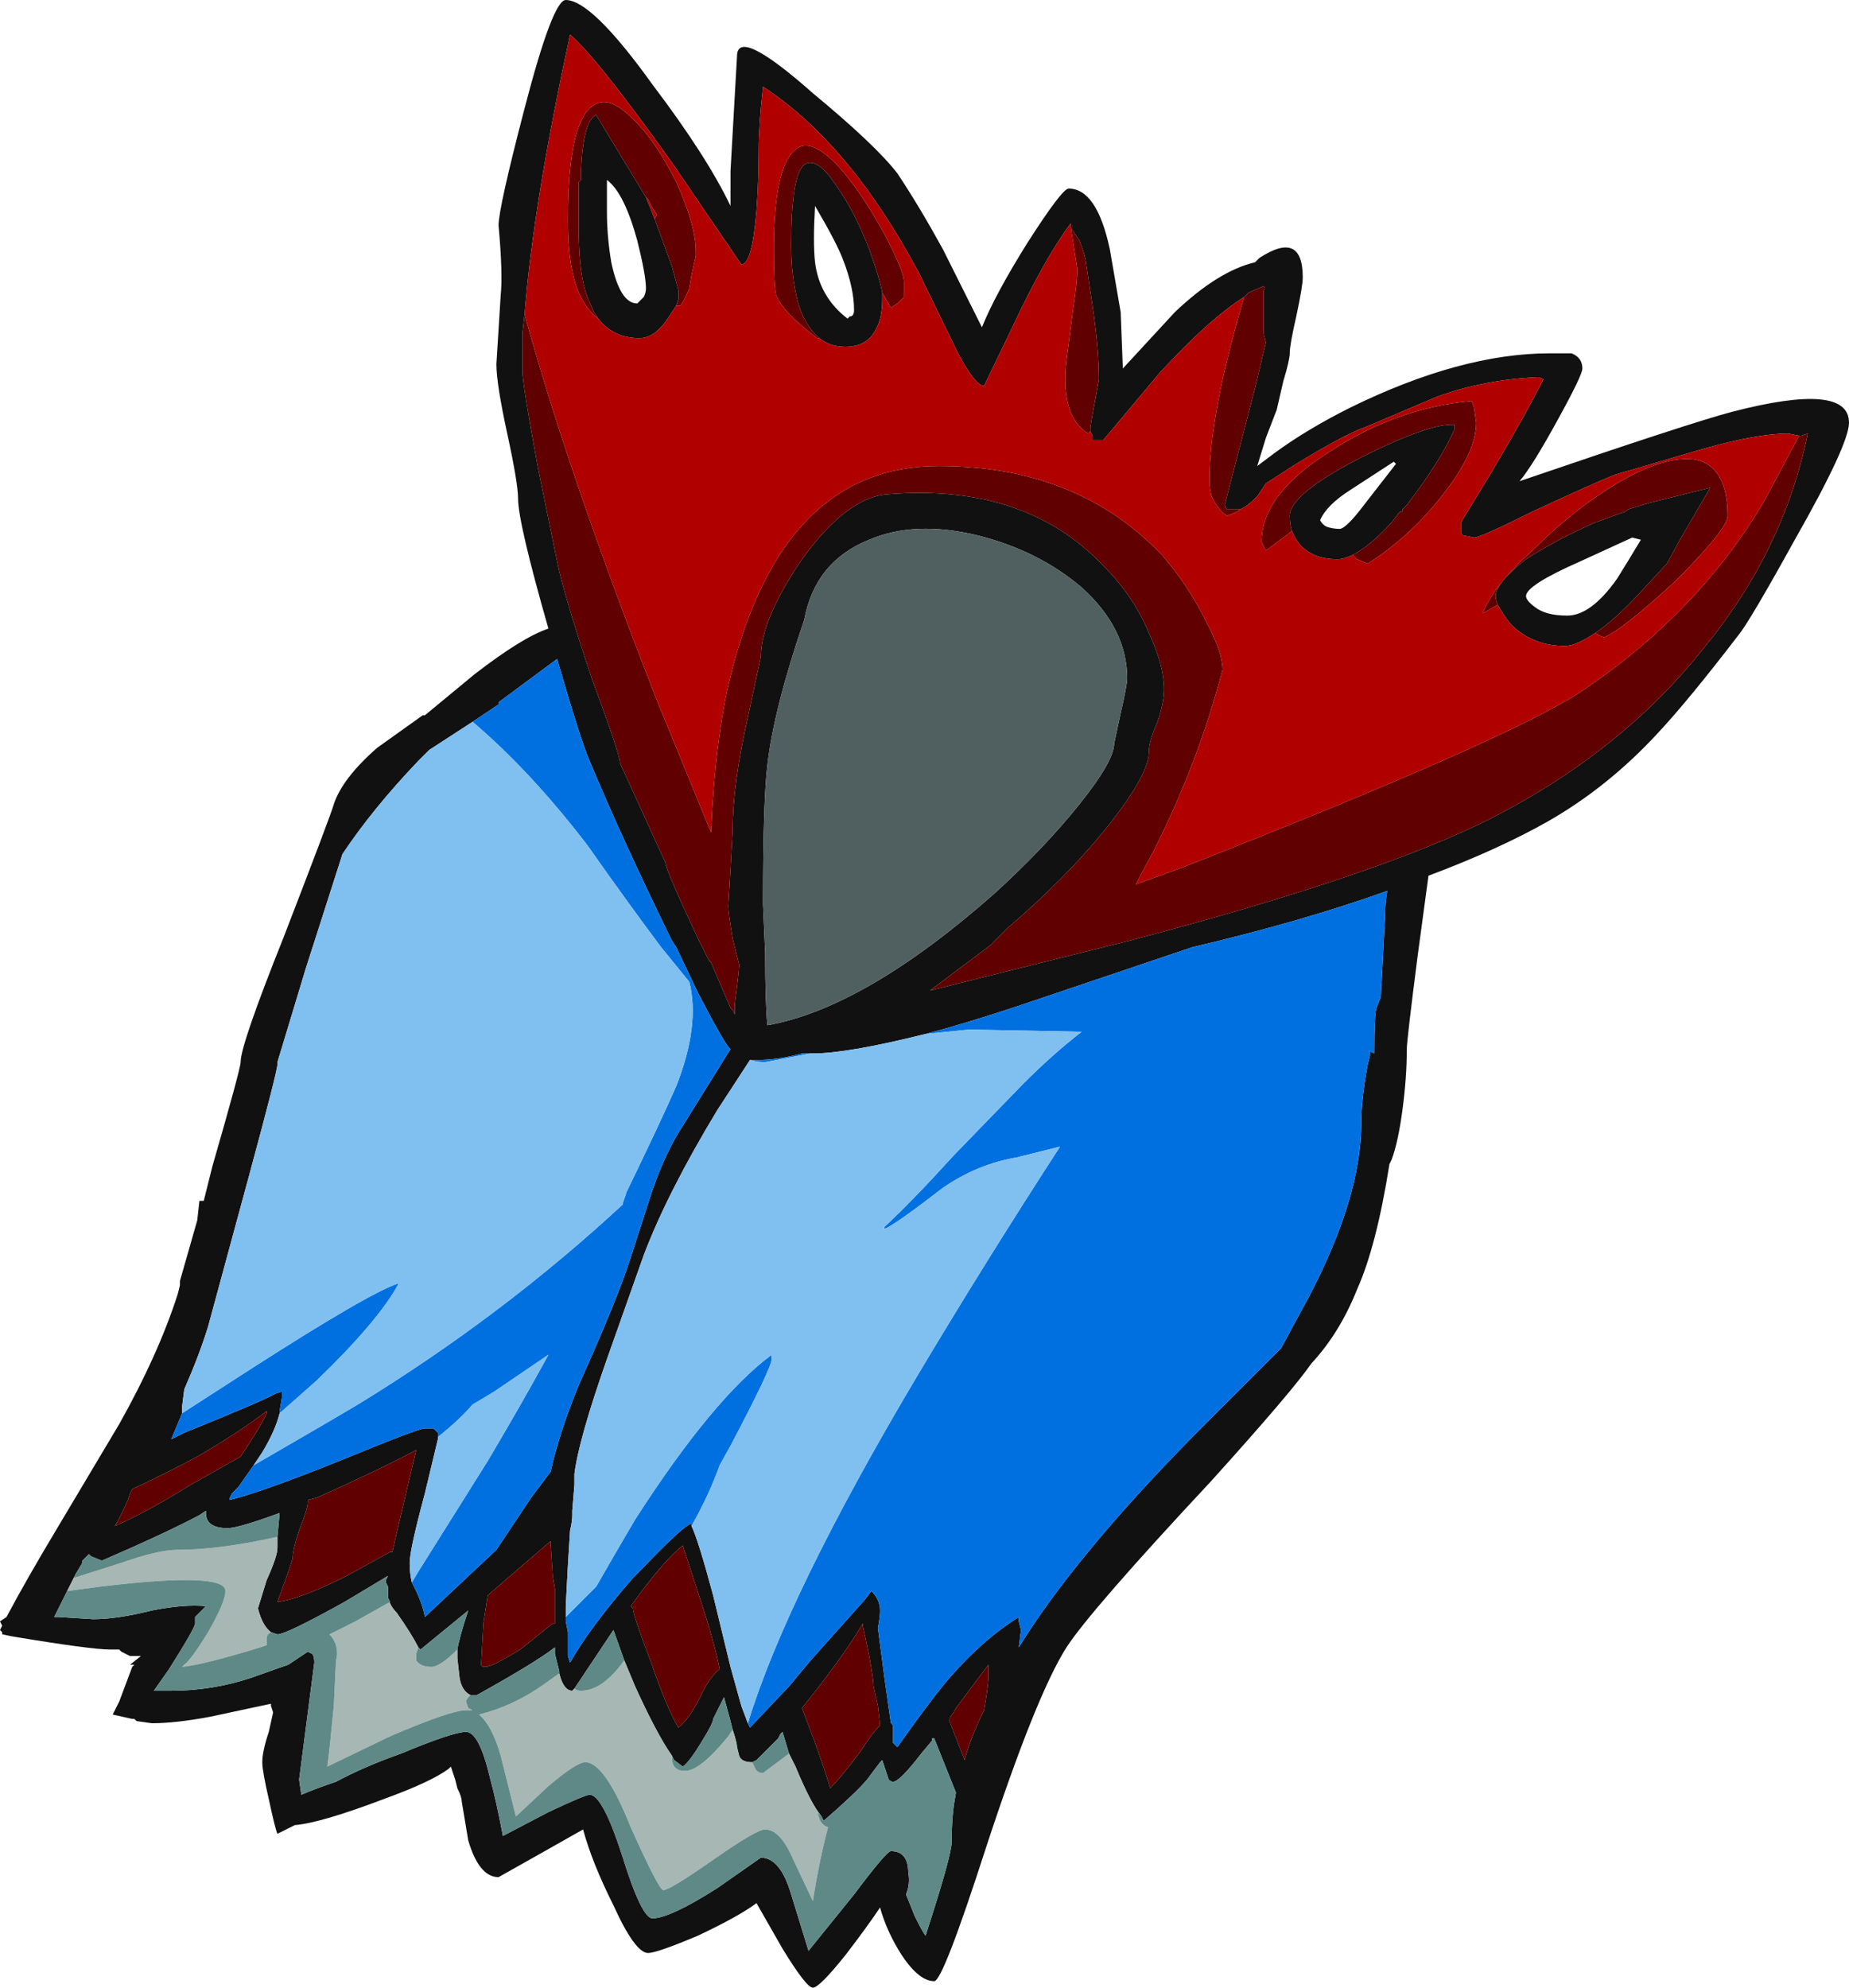 <?xml version="1.0" encoding="UTF-8" standalone="no"?>
<svg xmlns:ffdec="https://www.free-decompiler.com/flash" xmlns:xlink="http://www.w3.org/1999/xlink" ffdec:objectType="frame" height="320.95px" width="298.55px" xmlns="http://www.w3.org/2000/svg">
  <g transform="matrix(1.0, 0.0, 0.0, 1.0, 159.95, 171.85)">
    <use ffdec:characterId="550" height="45.85" transform="matrix(7.0, 0.0, 0.0, 7.0, -159.95, -171.85)" width="42.65" xlink:href="#shape0"/>
  </g>
  <defs>
    <g id="shape0" transform="matrix(1.0, 0.0, 0.0, 1.0, 22.85, 24.55)">
      <path d="M18.65 -14.5 L18.4 -14.55 Q17.7 -14.55 16.45 -14.2 L14.4 -13.6 Q13.9 -13.4 12.5 -12.75 11.3 -12.15 11.15 -12.15 L10.9 -12.2 10.85 -12.25 10.85 -12.5 11.55 -13.65 Q12.35 -15.0 12.75 -15.8 L12.65 -15.85 Q11.4 -15.8 10.3 -15.4 L8.65 -14.7 Q8.2 -14.55 7.05 -13.85 L6.35 -13.4 6.15 -13.1 Q5.9 -12.85 5.75 -12.8 L5.45 -12.8 5.4 -12.9 6.1 -15.6 6.35 -16.65 6.3 -16.85 Q6.3 -17.5 6.3 -17.85 6.35 -17.9 6.3 -17.95 L5.95 -17.8 5.85 -17.7 Q5.05 -17.2 3.9 -15.95 L2.6 -14.4 2.35 -14.4 2.35 -14.5 2.3 -14.6 2.3 -14.65 Q2.3 -14.75 2.4 -15.25 L2.5 -15.8 Q2.5 -16.5 2.35 -17.5 L2.2 -18.5 Q2.2 -18.6 2.05 -19.0 L1.85 -19.3 1.85 -19.4 Q1.25 -18.6 0.5 -17.0 L-0.15 -15.65 Q-0.35 -15.65 -0.75 -16.4 L-1.65 -18.25 Q-3.25 -21.25 -5.25 -22.55 -5.35 -21.65 -5.35 -21.1 -5.35 -20.4 -5.4 -19.7 -5.5 -18.45 -5.75 -18.45 L-7.35 -20.8 Q-9.1 -23.25 -9.7 -23.75 -10.55 -19.85 -10.75 -17.3 L-10.8 -16.85 -10.8 -16.0 Q-10.8 -15.7 -10.45 -13.8 L-10.0 -11.6 Q-9.85 -10.85 -9.2 -8.9 -8.55 -7.15 -8.55 -6.95 L-7.5 -4.65 Q-7.5 -4.5 -6.75 -2.9 L-6.5 -2.4 -6.45 -2.35 -6.0 -1.3 -5.95 -1.25 -5.9 -1.15 -5.9 -1.4 Q-5.8 -2.15 -5.8 -2.3 L-5.95 -2.9 Q-6.05 -3.5 -6.05 -3.65 L-6.0 -4.5 -5.95 -5.4 Q-5.95 -6.45 -5.6 -8.0 L-5.3 -9.4 Q-5.3 -10.25 -4.35 -11.65 -3.3 -13.1 -2.35 -13.15 0.8 -13.4 2.6 -11.5 3.3 -10.8 3.65 -9.95 4.0 -9.2 4.0 -8.65 4.0 -8.35 3.85 -7.9 3.65 -7.45 3.65 -7.2 3.65 -6.7 2.75 -5.55 1.8 -4.35 0.4 -3.15 L0.0 -2.75 -1.4 -1.7 3.2 -2.85 Q8.9 -4.35 11.5 -5.65 14.55 -7.2 16.45 -9.6 18.3 -11.85 18.85 -14.55 L18.7 -14.5 18.65 -14.5 M13.4 -16.4 Q13.65 -16.3 13.65 -16.05 13.65 -15.9 13.1 -14.9 12.5 -13.8 12.2 -13.45 16.15 -14.8 17.1 -15.05 19.8 -15.75 19.8 -14.8 19.8 -14.3 18.55 -12.1 17.5 -10.2 17.25 -9.9 16.1 -8.4 15.4 -7.65 14.25 -6.4 12.85 -5.6 11.7 -4.95 10.1 -4.35 L9.85 -2.5 Q9.6 -0.55 9.6 -0.35 9.6 0.3 9.5 1.05 9.4 1.8 9.25 2.2 L9.2 2.3 Q8.9 4.2 8.45 5.2 8.05 6.2 7.4 6.9 6.95 7.55 5.1 9.6 2.3 12.6 1.75 13.45 1.05 14.55 -0.1 18.05 -1.1 21.15 -1.3 21.15 -1.65 21.15 -2.05 20.55 -2.4 20.0 -2.55 19.45 -2.85 19.9 -3.35 20.55 -3.95 21.3 -4.1 21.3 -4.25 21.3 -4.8 20.4 L-5.4 19.35 Q-5.8 19.65 -6.75 20.1 -7.7 20.5 -7.9 20.5 -8.2 20.5 -8.7 19.4 -9.2 18.4 -9.4 17.65 L-10.55 18.3 -11.35 18.75 Q-11.8 18.75 -12.05 17.9 L-12.2 17.0 Q-12.2 16.9 -12.3 16.7 L-12.35 16.5 -12.45 16.2 -12.5 16.25 Q-12.9 16.55 -14.0 16.95 -15.45 17.5 -16.05 17.55 L-16.45 17.75 Q-16.5 17.65 -16.65 16.95 -16.8 16.3 -16.8 16.1 -16.8 15.85 -16.65 15.4 L-16.55 14.95 -16.6 14.8 -16.6 14.75 -18.0 15.05 Q-18.8 15.2 -19.35 15.2 L-19.7 15.15 -19.75 15.1 -19.8 15.1 -20.25 15.0 -20.1 14.7 -19.8 13.9 -19.75 13.85 -19.85 13.85 -19.6 13.65 -19.85 13.65 -20.05 13.55 -20.1 13.5 -20.3 13.5 Q-20.75 13.5 -22.55 13.2 L-22.8 13.15 -22.8 13.1 -22.85 13.05 -22.8 12.95 -22.85 12.85 -22.7 12.75 Q-22.25 11.9 -21.5 10.65 L-20.1 8.3 Q-19.2 6.7 -18.75 5.3 L-18.7 5.1 -18.7 5.0 -18.3 3.6 -18.25 3.15 -18.15 3.15 -17.95 2.35 Q-17.3 0.1 -17.3 -0.05 -17.3 -0.45 -16.3 -2.95 -15.2 -5.8 -15.15 -6.0 -14.95 -6.6 -14.15 -7.3 L-13.1 -8.05 -13.05 -8.05 -11.9 -9.0 Q-10.8 -9.85 -10.2 -10.05 -10.9 -12.5 -10.9 -13.05 -10.9 -13.4 -11.15 -14.55 -11.4 -15.7 -11.4 -16.15 L-11.3 -17.75 Q-11.25 -18.25 -11.35 -19.35 -11.35 -19.75 -10.75 -22.05 -10.1 -24.55 -9.8 -24.55 -9.2 -24.55 -7.8 -22.6 -6.55 -20.95 -6.0 -19.8 -6.0 -20.2 -6.0 -20.6 L-5.85 -23.25 Q-5.85 -23.95 -4.1 -22.4 -2.65 -21.2 -2.15 -20.55 -1.65 -19.8 -1.1 -18.8 L-0.2 -17.0 Q0.1 -17.75 0.85 -18.95 1.65 -20.2 1.8 -20.2 2.45 -20.2 2.75 -18.8 L3.0 -17.35 3.05 -16.05 4.25 -17.35 Q5.25 -18.3 6.1 -18.5 L6.2 -18.6 Q7.2 -19.25 7.2 -18.15 7.2 -17.95 7.05 -17.25 6.9 -16.6 6.9 -16.4 6.9 -16.25 6.75 -15.75 L6.6 -15.1 6.35 -14.45 6.15 -13.8 6.55 -14.1 Q7.3 -14.65 8.3 -15.15 10.85 -16.4 12.9 -16.4 L13.4 -16.4 M6.95 -12.3 Q6.9 -12.45 6.9 -12.65 6.9 -13.15 8.55 -14.0 10.15 -14.8 10.7 -14.75 L10.7 -14.65 Q10.4 -13.95 9.6 -12.9 L9.5 -12.8 9.5 -12.75 9.45 -12.75 9.4 -12.7 9.25 -12.5 Q8.75 -11.95 8.35 -11.75 8.15 -11.65 8.0 -11.65 7.35 -11.65 7.05 -12.1 L6.95 -12.3 M9.3 -13.9 L8.3 -13.25 Q7.75 -12.9 7.6 -12.55 7.65 -12.45 7.75 -12.4 7.9 -12.35 8.05 -12.35 8.2 -12.35 8.65 -12.95 L9.35 -13.85 9.3 -13.9 M3.15 -8.9 Q3.15 -10.05 2.1 -11.0 1.1 -11.85 -0.3 -12.2 -1.75 -12.55 -2.8 -12.1 -4.05 -11.6 -4.3 -10.25 -5.0 -8.2 -5.15 -6.9 -5.25 -6.05 -5.25 -3.7 L-5.2 -2.55 Q-5.2 -1.45 -5.15 -0.9 -2.9 -1.3 0.1 -3.95 1.25 -5.0 2.05 -6.0 2.85 -7.0 2.85 -7.4 L3.0 -8.1 Q3.15 -8.75 3.15 -8.9 M-5.6 15.2 L-5.55 15.3 -4.65 14.35 -4.15 13.75 -2.9 12.35 -2.75 12.15 Q-2.55 12.35 -2.55 12.6 -2.55 12.75 -2.6 13.0 L-2.45 14.15 -2.3 15.2 Q-2.25 15.2 -2.25 15.35 L-2.25 15.65 -2.15 15.75 Q-1.3 14.55 -0.9 14.1 -0.15 13.25 0.65 12.75 L0.65 12.85 0.7 13.05 0.65 13.45 Q1.3 12.4 2.25 11.25 3.35 9.9 5.0 8.25 L6.7 6.55 7.35 5.35 Q8.55 3.05 8.55 1.35 8.55 0.8 8.7 0.0 L8.75 -0.2 8.75 -0.3 8.85 -0.25 Q8.85 -1.15 8.9 -1.3 L9.0 -1.55 9.1 -3.45 Q9.1 -3.75 9.15 -4.0 7.2 -3.3 4.65 -2.7 L0.65 -1.35 Q-0.55 -0.95 -1.5 -0.7 -3.3 -0.25 -4.1 -0.25 L-4.15 -0.25 -4.35 -0.25 Q-4.9 -0.1 -5.4 -0.1 L-5.55 -0.1 -6.3 1.05 Q-7.45 2.95 -8.0 4.4 L-8.85 6.8 Q-9.5 8.65 -9.6 9.45 L-9.6 9.7 -9.65 10.3 -9.65 10.4 Q-9.65 10.55 -9.7 10.75 L-9.75 11.55 -9.8 12.5 -9.8 12.85 -9.75 13.1 -9.75 13.65 -9.7 13.8 Q-9.25 13.0 -8.25 11.85 L-8.1 11.7 Q-7.05 10.6 -6.9 10.6 L-6.9 10.65 Q-6.75 10.95 -6.4 12.25 L-6.0 13.9 -5.75 14.8 -5.6 15.2 M13.95 -9.95 Q13.5 -9.65 13.25 -9.65 12.5 -9.65 12.0 -10.15 11.8 -10.4 11.7 -10.6 11.65 -10.7 11.65 -10.8 11.65 -11.1 12.35 -11.65 13.05 -12.1 13.95 -12.5 L14.65 -12.75 14.7 -12.8 15.2 -12.95 16.6 -13.3 15.9 -12.1 15.6 -11.55 15.0 -10.9 Q14.4 -10.25 13.95 -9.95 M14.8 -12.15 L13.6 -11.6 Q12.35 -11.05 12.35 -10.8 12.35 -10.7 12.55 -10.55 12.8 -10.35 13.3 -10.35 13.85 -10.35 14.45 -11.2 14.7 -11.6 15.0 -12.1 L14.8 -12.15 M-9.05 -17.2 L-9.15 -17.35 -9.3 -17.7 -9.35 -17.85 Q-9.5 -18.35 -9.5 -19.3 L-9.5 -20.35 -9.45 -20.4 -9.45 -20.6 Q-9.4 -21.75 -9.1 -21.9 L-7.95 -20.0 -7.75 -19.5 -7.35 -18.4 -7.2 -17.85 -7.2 -17.65 -7.25 -17.5 -7.45 -17.2 Q-7.75 -16.75 -8.1 -16.75 -8.7 -16.75 -9.05 -17.2 M-8.15 -19.0 Q-8.45 -20.1 -8.85 -20.4 L-8.85 -19.65 Q-8.85 -19.1 -8.75 -18.5 -8.55 -17.55 -8.15 -17.55 L-8.0 -17.7 Q-7.95 -17.8 -7.95 -17.9 -7.95 -18.2 -8.15 -19.0 M-3.95 -16.75 Q-4.3 -17.05 -4.45 -17.6 -4.6 -18.2 -4.6 -18.9 -4.6 -20.5 -4.3 -20.75 -4.0 -20.95 -3.55 -20.25 -3.15 -19.7 -2.8 -18.8 -2.55 -18.1 -2.5 -17.8 L-2.5 -17.65 Q-2.5 -17.2 -2.65 -16.95 -2.85 -16.55 -3.35 -16.55 -3.7 -16.55 -3.95 -16.75 M-4.05 -19.8 Q-4.1 -18.95 -4.05 -18.5 -3.95 -17.7 -3.3 -17.2 L-3.25 -17.25 Q-3.15 -17.25 -3.15 -17.4 -3.15 -17.9 -3.4 -18.55 -3.55 -18.95 -4.05 -19.8 M-11.95 -7.9 L-12.95 -7.25 -13.2 -7.0 Q-14.25 -5.9 -14.95 -4.85 L-15.8 -2.2 -16.45 -0.05 -16.45 0.0 Q-16.45 0.15 -17.1 2.55 L-18.05 6.05 Q-18.25 6.7 -18.6 7.5 L-18.65 7.9 -18.65 8.05 -18.9 8.65 -18.6 8.5 Q-16.75 7.75 -16.5 7.6 L-16.35 7.55 -16.35 7.7 -16.4 8.0 -16.4 8.05 Q-16.5 8.45 -16.8 8.95 L-17.0 9.25 -17.35 9.75 -17.5 9.9 -17.55 10.0 -17.55 10.05 Q-16.75 9.85 -14.9 9.1 -13.2 8.4 -13.05 8.4 L-12.85 8.4 -12.75 8.5 -12.75 8.6 -12.75 8.65 -13.05 9.9 Q-13.4 11.2 -13.4 11.5 -13.4 11.75 -13.35 11.95 L-13.3 12.05 Q-13.1 12.45 -13.05 12.75 L-11.4 11.2 -10.6 10.0 -10.15 9.4 Q-9.95 8.5 -9.5 7.4 -8.6 5.4 -8.3 4.45 L-7.8 2.9 Q-7.5 2.05 -7.15 1.5 L-6.0 -0.35 Q-6.1 -0.4 -6.75 -1.65 L-7.25 -2.7 -7.35 -2.85 Q-8.5 -5.2 -9.25 -7.0 -9.45 -7.45 -10.0 -9.35 L-11.35 -8.35 -11.35 -8.3 -11.95 -7.9 M-10.1 11.8 L-10.15 11.05 -10.15 11.0 -11.6 12.25 -11.7 12.9 -11.75 13.8 -11.75 13.85 Q-11.75 13.9 -11.65 13.9 -11.5 13.9 -10.85 13.5 L-10.1 12.9 -10.05 12.9 -10.05 12.1 -10.1 11.8 M-9.95 14.05 L-9.95 14.0 -10.05 13.6 -10.05 13.45 Q-10.5 13.8 -11.85 14.55 L-12.0 14.55 Q-12.2 14.45 -12.25 14.15 L-12.3 13.7 -12.3 13.5 Q-12.25 13.2 -12.05 12.6 L-13.15 13.5 -13.2 13.45 Q-13.35 13.15 -13.7 12.65 -13.85 12.5 -13.9 12.3 L-13.9 12.05 -13.95 11.95 -13.95 11.9 -13.9 11.8 -14.9 12.4 Q-16.25 13.15 -16.45 13.15 L-16.6 13.1 Q-16.8 12.95 -16.9 12.55 L-16.7 11.9 Q-16.45 11.35 -16.45 11.15 L-16.45 10.9 -16.4 10.35 Q-17.35 10.7 -17.6 10.7 -18.1 10.7 -18.1 10.35 L-18.1 10.3 -18.25 10.4 Q-19.0 10.8 -20.5 11.45 L-20.75 11.35 -20.8 11.3 -20.95 11.45 -20.95 11.5 -21.1 11.75 -21.15 11.85 -21.3 12.15 -21.6 12.75 -21.5 12.75 -20.7 12.8 Q-20.15 12.8 -19.35 12.6 -18.6 12.45 -18.1 12.5 L-18.35 12.75 Q-18.35 12.8 -18.35 12.9 -18.35 13.0 -18.95 13.95 L-19.3 14.45 -18.9 14.45 Q-17.95 14.45 -17.05 14.15 -16.35 13.9 -16.2 13.85 L-15.75 13.55 -15.65 13.6 Q-15.6 13.65 -15.6 13.8 L-15.95 16.5 -15.9 16.85 Q-15.55 16.7 -15.1 16.55 -14.45 16.2 -13.6 15.9 -12.4 15.4 -12.1 15.4 -11.8 15.4 -11.55 16.45 -11.4 17.0 -11.25 17.8 L-10.2 17.25 Q-9.35 16.85 -9.25 16.85 -8.95 16.85 -8.5 18.25 -8.05 19.7 -7.8 19.7 -7.4 19.7 -6.3 19.0 L-5.3 18.3 Q-4.85 18.3 -4.6 19.15 L-4.2 20.45 -3.15 19.15 Q-2.4 18.15 -2.3 18.15 -1.9 18.15 -1.9 18.65 -1.85 18.9 -1.95 19.15 L-1.75 19.65 Q-1.55 20.05 -1.5 20.1 -0.9 18.25 -0.9 17.95 -0.9 17.5 -0.85 17.1 L-0.8 16.8 -1.3 15.55 -1.35 15.55 -1.35 15.6 -1.6 15.9 Q-2.1 16.55 -2.25 16.55 -2.3 16.55 -2.35 16.5 L-2.5 16.05 -2.55 16.1 -2.85 16.5 Q-3.1 16.8 -3.85 17.45 L-3.9 17.35 Q-4.15 17.05 -4.5 16.2 L-4.65 15.9 -4.8 15.4 -4.85 15.45 -4.9 15.55 -5.4 16.05 -5.5 16.1 Q-5.75 16.1 -5.8 15.95 L-5.85 15.75 Q-5.85 15.65 -5.95 15.35 L-6.0 15.15 -6.15 14.6 -6.4 15.1 Q-6.4 15.2 -6.65 15.6 -6.95 16.1 -7.1 16.2 L-7.3 16.05 -7.35 15.95 Q-7.7 15.45 -8.2 14.35 L-8.45 13.75 -8.7 13.05 -9.6 14.4 -9.65 14.45 Q-9.85 14.45 -9.95 14.05 M-8.25 12.55 Q-8.25 12.7 -7.85 13.75 -7.45 14.9 -7.2 15.3 -6.95 15.1 -6.7 14.6 -6.5 14.15 -6.25 13.95 -6.35 13.45 -6.55 12.8 L-7.1 11.1 Q-7.55 11.45 -8.3 12.5 L-8.25 12.55 M-2.95 12.95 L-2.95 12.9 Q-3.35 13.6 -4.35 14.85 L-4.05 15.65 Q-3.75 16.5 -3.7 16.7 -3.45 16.45 -3.0 15.85 -2.75 15.45 -2.55 15.25 L-2.6 14.8 -2.7 14.35 Q-2.7 14.2 -2.8 13.65 -2.9 13.15 -2.95 12.95 M-19.9 10.05 Q-20.1 10.5 -20.2 10.65 -19.5 10.35 -18.45 9.7 L-17.3 9.05 Q-16.8 8.3 -16.7 8.05 L-16.7 8.0 Q-17.35 8.5 -18.3 9.05 -19.05 9.45 -19.8 9.8 L-19.85 9.9 -19.9 10.05 M-13.25 8.9 Q-14.2 9.4 -15.55 10.0 L-15.75 10.05 -15.75 10.1 Q-15.75 10.25 -15.95 10.75 -16.1 11.2 -16.1 11.4 L-16.25 11.85 -16.45 12.4 Q-15.95 12.35 -14.85 11.8 L-13.85 11.25 -13.8 11.25 -13.65 10.6 -13.25 8.9 M-0.05 14.15 L-0.05 13.85 -0.8 14.85 -0.85 14.95 Q-0.95 15.05 -0.95 15.15 L-0.6 16.05 Q-0.45 15.5 -0.15 14.9 -0.05 14.3 -0.05 14.15" fill="#111111" fill-rule="evenodd" stroke="none"/>
      <path d="M-1.5 -0.7 Q-0.55 -0.95 0.65 -1.35 L4.65 -2.7 Q7.2 -3.3 9.15 -4.0 9.1 -3.75 9.1 -3.45 L9.0 -1.55 8.9 -1.3 Q8.85 -1.15 8.85 -0.25 L8.75 -0.3 8.75 -0.2 8.7 0.0 Q8.55 0.8 8.55 1.35 8.55 3.05 7.35 5.35 L6.7 6.55 5.0 8.25 Q3.35 9.9 2.25 11.25 1.3 12.4 0.65 13.45 L0.7 13.05 0.65 12.85 0.65 12.75 Q-0.15 13.25 -0.9 14.1 -1.3 14.55 -2.15 15.75 L-2.25 15.65 -2.25 15.35 Q-2.25 15.2 -2.3 15.2 L-2.45 14.15 -2.6 13.0 Q-2.55 12.75 -2.55 12.6 -2.55 12.35 -2.75 12.15 L-2.9 12.35 -4.15 13.75 -4.65 14.35 -5.55 15.3 -5.6 15.2 Q-4.7 12.25 -1.7 7.2 -0.15 4.6 1.6 1.9 L0.6 2.15 Q-0.3 2.3 -1.1 2.85 -2.2 3.7 -2.45 3.8 L-2.45 3.75 Q-1.85 3.2 -0.85 2.1 L0.75 0.45 Q1.45 -0.25 2.1 -0.75 L-0.5 -0.8 -1.5 -0.7 M-6.9 10.65 L-6.9 10.6 Q-7.05 10.6 -8.1 11.7 L-8.25 11.85 Q-9.25 13.0 -9.7 13.8 L-9.75 13.65 -9.75 13.1 -9.8 12.85 -9.8 12.75 -9.1 12.05 Q-8.7 11.35 -8.2 10.5 -6.4 7.7 -5.05 6.7 L-5.05 6.8 Q-5.05 7.0 -6.0 8.8 L-6.25 9.25 Q-6.5 9.95 -6.9 10.65 M-5.55 -0.1 L-5.4 -0.1 Q-4.9 -0.1 -4.35 -0.25 L-4.15 -0.25 -5.2 -0.05 Q-5.4 -0.05 -5.55 -0.1 M-18.65 8.05 L-17.1 7.05 Q-14.3 5.25 -13.65 5.05 -14.1 5.9 -15.55 7.3 L-16.4 8.05 -16.4 8.0 -16.35 7.7 -16.35 7.55 -16.5 7.6 Q-16.75 7.75 -18.6 8.5 L-18.9 8.65 -18.65 8.05 M-17.0 9.25 Q-15.1 8.15 -14.6 7.85 -11.25 5.8 -8.45 3.2 L-8.5 3.25 -8.4 2.95 Q-7.6 1.3 -7.25 0.5 -6.7 -0.9 -6.95 -1.9 L-7.6 -2.7 Q-8.35 -3.7 -9.3 -5.05 -10.6 -6.75 -11.95 -7.9 L-11.35 -8.3 -11.35 -8.35 -10.0 -9.35 Q-9.45 -7.45 -9.25 -7.0 -8.5 -5.2 -7.35 -2.85 L-7.25 -2.7 -6.75 -1.65 Q-6.1 -0.4 -6.0 -0.35 L-7.15 1.5 Q-7.5 2.05 -7.8 2.9 L-8.3 4.45 Q-8.6 5.4 -9.5 7.4 -9.95 8.5 -10.15 9.4 L-10.6 10.0 -11.4 11.2 -13.05 12.75 Q-13.1 12.45 -13.3 12.05 L-13.35 11.95 -13.2 11.7 -11.6 9.15 Q-10.8 7.8 -10.2 6.7 L-11.45 7.55 -11.95 7.85 Q-12.25 8.2 -12.75 8.6 L-12.75 8.5 -12.85 8.4 -13.05 8.4 Q-13.2 8.4 -14.9 9.1 -16.75 9.85 -17.55 10.05 L-17.55 10.0 -17.5 9.9 -17.35 9.75 -17.0 9.25" fill="#0070e0" fill-rule="evenodd" stroke="none"/>
      <path d="M-1.5 -0.7 L-0.5 -0.8 2.1 -0.75 Q1.45 -0.25 0.75 0.45 L-0.85 2.1 Q-1.85 3.2 -2.45 3.75 L-2.45 3.8 Q-2.2 3.7 -1.1 2.85 -0.3 2.3 0.6 2.15 L1.6 1.9 Q-0.15 4.6 -1.7 7.2 -4.7 12.25 -5.6 15.2 L-5.75 14.8 -6.0 13.9 -6.4 12.25 Q-6.75 10.95 -6.9 10.65 -6.5 9.95 -6.25 9.25 L-6.0 8.8 Q-5.05 7.0 -5.05 6.8 L-5.05 6.7 Q-6.4 7.7 -8.2 10.5 -8.7 11.35 -9.1 12.05 L-9.8 12.75 -9.8 12.85 -9.8 12.5 -9.75 11.55 -9.7 10.75 Q-9.65 10.55 -9.65 10.4 L-9.65 10.3 -9.6 9.7 -9.6 9.45 Q-9.5 8.65 -8.85 6.8 L-8.0 4.4 Q-7.45 2.95 -6.3 1.05 L-5.55 -0.1 Q-5.4 -0.05 -5.2 -0.05 L-4.15 -0.25 -4.1 -0.25 Q-3.3 -0.25 -1.5 -0.7 M-18.65 8.05 L-18.65 7.9 -18.6 7.5 Q-18.25 6.7 -18.05 6.05 L-17.1 2.55 Q-16.45 0.15 -16.45 0.0 L-16.45 -0.05 -15.8 -2.2 -14.95 -4.85 Q-14.25 -5.9 -13.2 -7.0 L-12.95 -7.25 -11.95 -7.9 Q-10.6 -6.75 -9.3 -5.05 -8.35 -3.7 -7.6 -2.7 L-6.95 -1.9 Q-6.7 -0.9 -7.25 0.5 -7.6 1.3 -8.4 2.95 L-8.5 3.25 -8.45 3.2 Q-11.25 5.8 -14.6 7.85 -15.1 8.15 -17.0 9.25 L-16.8 8.95 Q-16.5 8.45 -16.4 8.05 L-15.55 7.3 Q-14.1 5.9 -13.65 5.05 -14.3 5.25 -17.1 7.05 L-18.65 8.05 M-13.35 11.95 Q-13.4 11.75 -13.4 11.5 -13.4 11.2 -13.05 9.9 L-12.75 8.65 -12.75 8.6 Q-12.25 8.2 -11.95 7.85 L-11.45 7.55 -10.2 6.7 Q-10.8 7.8 -11.6 9.15 L-13.2 11.7 -13.35 11.95" fill="#80c0f0" fill-rule="evenodd" stroke="none"/>
      <path d="M5.75 -12.8 L5.7 -12.75 5.45 -12.65 Q5.25 -12.8 5.15 -13.0 5.05 -13.15 5.05 -13.5 5.05 -15.0 5.85 -17.7 L5.95 -17.8 6.3 -17.95 Q6.35 -17.9 6.3 -17.85 6.3 -17.5 6.3 -16.85 L6.35 -16.65 6.1 -15.6 5.4 -12.9 5.45 -12.8 5.75 -12.8 M2.3 -14.6 L2.25 -14.55 Q1.6 -14.95 1.75 -16.25 L1.9 -17.4 Q2.0 -18.05 2.0 -18.35 L1.85 -19.3 2.05 -19.0 Q2.2 -18.6 2.2 -18.5 L2.35 -17.5 Q2.5 -16.5 2.5 -15.8 L2.4 -15.25 Q2.3 -14.75 2.3 -14.65 L2.3 -14.6 M-10.75 -17.3 Q-9.75 -13.65 -7.7 -8.4 L-6.45 -5.35 Q-6.35 -7.55 -6.0 -8.95 -4.8 -13.8 -1.2 -13.8 2.0 -13.8 3.95 -11.75 4.6 -11.0 5.0 -10.15 5.35 -9.5 5.35 -9.1 4.8 -7.0 3.8 -5.0 L3.35 -4.15 4.45 -4.55 Q12.1 -7.55 13.7 -8.65 16.35 -10.45 17.85 -13.0 L18.65 -14.5 18.7 -14.5 18.85 -14.55 Q18.3 -11.85 16.45 -9.6 14.55 -7.2 11.5 -5.65 8.9 -4.35 3.2 -2.85 L-1.4 -1.7 0.0 -2.75 0.4 -3.15 Q1.8 -4.35 2.75 -5.55 3.65 -6.7 3.65 -7.2 3.65 -7.45 3.85 -7.9 4.0 -8.35 4.0 -8.65 4.0 -9.2 3.65 -9.95 3.3 -10.8 2.6 -11.5 0.8 -13.4 -2.35 -13.15 -3.3 -13.1 -4.35 -11.65 -5.3 -10.25 -5.3 -9.4 L-5.6 -8.0 Q-5.95 -6.45 -5.95 -5.4 L-6.0 -4.5 -6.05 -3.65 Q-6.05 -3.5 -5.95 -2.9 L-5.8 -2.3 Q-5.8 -2.15 -5.9 -1.4 L-5.9 -1.15 -5.95 -1.25 -6.0 -1.3 -6.45 -2.35 -6.5 -2.4 -6.75 -2.9 Q-7.5 -4.5 -7.5 -4.65 L-8.55 -6.95 Q-8.55 -7.15 -9.2 -8.9 -9.85 -10.85 -10.0 -11.6 L-10.45 -13.8 Q-10.8 -15.7 -10.8 -16.0 L-10.8 -16.85 -10.75 -17.3 M6.95 -12.3 L6.35 -11.85 6.25 -12.05 Q6.25 -13.15 7.85 -14.15 9.4 -15.15 11.1 -15.3 L11.15 -15.15 11.2 -14.8 Q11.2 -14.1 10.4 -13.1 9.65 -12.15 8.7 -11.55 L8.45 -11.65 Q8.4 -11.7 8.35 -11.75 8.75 -11.95 9.25 -12.5 L9.4 -12.7 9.45 -12.75 9.5 -12.75 9.5 -12.8 9.6 -12.9 Q10.4 -13.95 10.7 -14.65 L10.7 -14.75 Q10.15 -14.8 8.55 -14.0 6.9 -13.15 6.9 -12.65 6.9 -12.45 6.95 -12.3 M11.7 -10.6 L11.35 -10.4 Q11.6 -11.05 12.55 -11.9 13.45 -12.8 14.45 -13.4 15.55 -14.05 16.25 -13.95 17.0 -13.8 17.0 -12.65 17.0 -12.35 15.8 -11.15 14.55 -10.0 14.15 -9.85 14.0 -9.9 13.95 -9.95 14.4 -10.25 15.0 -10.9 L15.6 -11.55 15.9 -12.1 16.6 -13.3 15.2 -12.95 14.7 -12.8 14.65 -12.75 13.95 -12.5 Q13.05 -12.1 12.35 -11.65 11.65 -11.1 11.65 -10.8 11.65 -10.7 11.7 -10.6 M-7.95 -20.0 L-9.1 -21.9 Q-9.4 -21.75 -9.45 -20.6 L-9.45 -20.4 -9.5 -20.35 -9.5 -19.3 Q-9.5 -18.35 -9.35 -17.85 L-9.3 -17.7 -9.15 -17.35 -9.05 -17.2 Q-9.5 -17.55 -9.65 -18.3 -9.75 -18.75 -9.75 -19.5 -9.75 -21.45 -9.3 -22.0 -8.9 -22.45 -8.3 -21.85 -7.75 -21.35 -7.25 -20.35 -6.8 -19.35 -6.8 -18.75 L-6.8 -18.65 -6.9 -18.2 -6.95 -17.9 Q-7.05 -17.65 -7.15 -17.5 L-7.25 -17.5 -7.2 -17.65 -7.2 -17.85 -7.35 -18.4 -7.75 -19.5 -7.7 -19.6 -7.8 -19.75 -7.9 -19.95 -7.95 -20.0 M-3.95 -16.75 L-4.0 -16.75 Q-4.8 -17.35 -4.95 -17.75 -5.0 -17.95 -5.0 -18.8 -5.0 -20.7 -4.5 -21.1 -4.15 -21.4 -3.5 -20.7 -3.0 -20.15 -2.45 -19.15 -2.0 -18.3 -2.0 -18.05 L-2.0 -17.7 -2.15 -17.55 -2.3 -17.45 -2.5 -17.8 Q-2.55 -18.1 -2.8 -18.8 -3.15 -19.7 -3.55 -20.25 -4.0 -20.95 -4.3 -20.75 -4.6 -20.5 -4.6 -18.9 -4.6 -18.2 -4.45 -17.6 -4.3 -17.05 -3.95 -16.75 M-10.1 11.8 L-10.05 12.1 -10.05 12.9 -10.1 12.9 -10.85 13.5 Q-11.5 13.9 -11.65 13.9 -11.75 13.9 -11.75 13.85 L-11.75 13.8 -11.7 12.9 -11.6 12.25 -10.15 11.0 -10.15 11.05 -10.1 11.8 M-2.95 12.95 Q-2.9 13.15 -2.8 13.65 -2.7 14.2 -2.7 14.35 L-2.6 14.8 -2.55 15.25 Q-2.75 15.45 -3.0 15.85 -3.45 16.45 -3.7 16.7 -3.75 16.5 -4.05 15.65 L-4.35 14.85 Q-3.35 13.6 -2.95 12.9 L-2.95 12.95 M-8.25 12.55 L-8.3 12.5 Q-7.55 11.45 -7.1 11.1 L-6.55 12.8 Q-6.35 13.45 -6.25 13.95 -6.5 14.15 -6.7 14.6 -6.95 15.1 -7.2 15.3 -7.45 14.9 -7.85 13.75 -8.25 12.7 -8.25 12.55 M-19.9 10.05 L-19.85 9.9 -19.8 9.8 Q-19.05 9.45 -18.3 9.05 -17.35 8.5 -16.7 8.0 L-16.7 8.05 Q-16.8 8.3 -17.3 9.05 L-18.45 9.7 Q-19.5 10.35 -20.2 10.65 -20.1 10.5 -19.9 10.05 M-13.25 8.9 L-13.65 10.6 -13.8 11.25 -13.85 11.25 -14.85 11.8 Q-15.95 12.35 -16.45 12.4 L-16.25 11.85 -16.1 11.4 Q-16.1 11.2 -15.95 10.75 -15.75 10.25 -15.75 10.1 L-15.75 10.05 -15.55 10.0 Q-14.2 9.4 -13.25 8.9 M-0.05 14.15 Q-0.05 14.3 -0.15 14.9 -0.45 15.5 -0.6 16.05 L-0.95 15.15 Q-0.95 15.05 -0.85 14.95 L-0.8 14.85 -0.05 13.85 -0.05 14.15" fill="#600000" fill-rule="evenodd" stroke="none"/>
      <path d="M5.75 -12.8 Q5.9 -12.85 6.15 -13.1 L6.35 -13.4 7.05 -13.85 Q8.2 -14.55 8.65 -14.7 L10.3 -15.4 Q11.4 -15.8 12.65 -15.85 L12.75 -15.8 Q12.35 -15.0 11.55 -13.65 L10.85 -12.5 10.85 -12.25 10.9 -12.2 11.15 -12.15 Q11.3 -12.15 12.5 -12.75 13.9 -13.4 14.4 -13.6 L16.45 -14.2 Q17.7 -14.55 18.4 -14.55 L18.65 -14.5 17.85 -13.0 Q16.35 -10.45 13.7 -8.65 12.1 -7.55 4.45 -4.55 L3.35 -4.15 3.8 -5.0 Q4.8 -7.0 5.35 -9.1 5.35 -9.5 5.0 -10.15 4.6 -11.0 3.95 -11.75 2.0 -13.8 -1.2 -13.8 -4.8 -13.8 -6.0 -8.95 -6.35 -7.55 -6.45 -5.35 L-7.7 -8.4 Q-9.75 -13.65 -10.75 -17.3 -10.55 -19.85 -9.7 -23.75 -9.1 -23.25 -7.35 -20.8 L-5.75 -18.45 Q-5.5 -18.45 -5.4 -19.7 -5.35 -20.4 -5.35 -21.1 -5.35 -21.65 -5.25 -22.55 -3.25 -21.25 -1.65 -18.25 L-0.75 -16.4 Q-0.35 -15.65 -0.15 -15.65 L0.5 -17.0 Q1.25 -18.6 1.85 -19.4 L1.85 -19.3 2.0 -18.35 Q2.0 -18.05 1.9 -17.4 L1.75 -16.25 Q1.6 -14.95 2.25 -14.55 L2.3 -14.6 2.35 -14.5 2.35 -14.4 2.6 -14.4 3.9 -15.95 Q5.05 -17.2 5.85 -17.7 5.05 -15.0 5.05 -13.5 5.05 -13.15 5.15 -13.0 5.25 -12.8 5.45 -12.65 L5.7 -12.75 5.75 -12.8 M8.35 -11.75 Q8.4 -11.7 8.45 -11.65 L8.7 -11.55 Q9.65 -12.15 10.4 -13.1 11.2 -14.1 11.2 -14.8 L11.15 -15.15 11.1 -15.3 Q9.4 -15.15 7.85 -14.15 6.25 -13.15 6.25 -12.05 L6.35 -11.85 6.95 -12.3 7.05 -12.1 Q7.35 -11.65 8.0 -11.65 8.15 -11.65 8.35 -11.75 M13.95 -9.95 Q14.0 -9.9 14.15 -9.85 14.55 -10.0 15.8 -11.15 17.0 -12.35 17.0 -12.65 17.0 -13.8 16.25 -13.95 15.55 -14.05 14.45 -13.4 13.45 -12.8 12.55 -11.9 11.6 -11.05 11.35 -10.4 L11.7 -10.6 Q11.8 -10.4 12.0 -10.15 12.5 -9.65 13.25 -9.65 13.5 -9.65 13.95 -9.95 M-7.95 -20.0 L-7.9 -19.95 -7.8 -19.75 -7.7 -19.6 -7.75 -19.5 -7.95 -20.0 M-7.25 -17.5 L-7.15 -17.5 Q-7.05 -17.65 -6.95 -17.9 L-6.9 -18.2 -6.8 -18.65 -6.8 -18.75 Q-6.8 -19.35 -7.25 -20.35 -7.75 -21.35 -8.3 -21.85 -8.9 -22.45 -9.3 -22.0 -9.75 -21.45 -9.75 -19.5 -9.75 -18.75 -9.65 -18.3 -9.5 -17.55 -9.05 -17.2 -8.7 -16.75 -8.1 -16.75 -7.75 -16.75 -7.45 -17.2 L-7.25 -17.5 M-2.5 -17.8 L-2.3 -17.45 -2.15 -17.55 -2.0 -17.7 -2.0 -18.05 Q-2.0 -18.3 -2.45 -19.15 -3.0 -20.15 -3.5 -20.7 -4.15 -21.4 -4.5 -21.1 -5.0 -20.7 -5.0 -18.8 -5.0 -17.95 -4.95 -17.75 -4.8 -17.35 -4.0 -16.75 L-3.95 -16.75 Q-3.7 -16.55 -3.35 -16.55 -2.85 -16.55 -2.65 -16.95 -2.5 -17.2 -2.5 -17.65 L-2.5 -17.8" fill="#b00000" fill-rule="evenodd" stroke="none"/>
      <path d="M-9.95 14.05 Q-9.85 14.45 -9.65 14.45 L-9.6 14.4 Q-9.55 14.45 -9.45 14.45 -8.95 14.45 -8.45 13.75 L-8.2 14.35 Q-7.7 15.45 -7.35 15.95 L-7.35 16.0 Q-7.35 16.3 -7.05 16.3 -6.7 16.3 -6.05 15.5 L-5.95 15.35 Q-5.85 15.65 -5.85 15.75 L-5.8 15.95 Q-5.75 16.1 -5.5 16.1 L-5.4 16.05 -5.5 16.1 -5.45 16.2 Q-5.4 16.35 -5.25 16.35 L-4.65 15.9 -4.5 16.2 Q-4.15 17.05 -3.9 17.35 L-4.0 17.25 -3.95 17.4 Q-3.9 17.55 -3.75 17.6 -3.95 18.35 -4.1 19.3 L-4.55 18.35 Q-4.85 17.65 -5.2 17.65 -5.4 17.65 -6.4 18.35 -7.4 19.05 -7.55 19.05 -7.65 19.05 -8.3 17.6 -8.9 16.1 -9.35 16.1 -9.55 16.1 -10.2 16.65 L-10.95 17.35 -11.3 15.95 Q-11.5 15.25 -11.8 15.0 -11.0 14.8 -10.3 14.3 L-9.95 14.05 M-2.55 16.1 L-2.5 16.05 -2.55 16.1 M-21.3 12.15 L-21.15 11.85 -20.05 11.5 Q-19.2 11.2 -18.75 11.2 -17.8 11.2 -16.45 10.9 L-16.45 11.15 Q-16.45 11.35 -16.7 11.9 L-16.9 12.55 Q-16.8 12.95 -16.6 13.1 -16.7 13.15 -16.7 13.25 L-16.7 13.4 -16.85 13.45 Q-18.15 13.85 -18.65 13.9 L-18.6 13.85 Q-18.45 13.75 -18.05 13.1 -17.65 12.4 -17.65 12.15 -17.65 11.7 -20.55 12.05 L-21.3 12.15 M-13.9 12.3 Q-13.85 12.5 -13.7 12.65 -13.35 13.15 -13.2 13.45 L-13.25 13.6 -13.25 13.75 Q-13.15 13.9 -12.9 13.9 -12.7 13.9 -12.3 13.5 L-12.3 13.7 -12.25 14.15 Q-12.2 14.45 -12.0 14.55 -12.1 14.65 -12.1 14.7 L-12.05 14.85 -11.95 14.9 -12.1 14.9 Q-12.45 14.9 -13.85 15.5 L-15.3 16.2 Q-15.25 15.85 -15.15 14.8 L-15.1 13.75 Q-15.05 13.6 -15.1 13.4 -15.15 13.25 -15.25 13.15 L-14.65 12.85 -13.85 12.4 -13.9 12.3" fill="#a7b7b4" fill-rule="evenodd" stroke="none"/>
      <path d="M-12.0 14.55 L-11.85 14.55 Q-10.5 13.8 -10.05 13.45 L-10.05 13.6 -9.95 14.0 -9.95 14.05 -10.3 14.3 Q-11.0 14.8 -11.8 15.0 -11.5 15.25 -11.3 15.95 L-10.95 17.35 -10.2 16.65 Q-9.55 16.1 -9.35 16.1 -8.9 16.1 -8.3 17.6 -7.65 19.05 -7.55 19.05 -7.4 19.05 -6.4 18.35 -5.4 17.65 -5.2 17.65 -4.85 17.65 -4.55 18.35 L-4.1 19.3 Q-3.95 18.35 -3.75 17.6 -3.9 17.55 -3.95 17.4 L-4.0 17.25 -3.9 17.35 -3.85 17.45 Q-3.1 16.8 -2.85 16.5 L-2.55 16.1 -2.5 16.05 -2.35 16.5 Q-2.3 16.55 -2.25 16.55 -2.1 16.55 -1.6 15.9 L-1.35 15.6 -1.35 15.55 -1.3 15.55 -0.8 16.8 -0.85 17.1 Q-0.9 17.5 -0.9 17.95 -0.9 18.25 -1.5 20.1 -1.55 20.05 -1.75 19.65 L-1.95 19.15 Q-1.85 18.9 -1.9 18.65 -1.9 18.15 -2.3 18.15 -2.4 18.15 -3.15 19.15 L-4.2 20.45 -4.6 19.15 Q-4.85 18.3 -5.3 18.3 L-6.3 19.0 Q-7.4 19.7 -7.8 19.7 -8.05 19.7 -8.5 18.25 -8.95 16.85 -9.25 16.85 -9.35 16.85 -10.2 17.25 L-11.25 17.8 Q-11.4 17.0 -11.55 16.45 -11.8 15.4 -12.1 15.4 -12.4 15.4 -13.6 15.9 -14.45 16.2 -15.1 16.55 -15.55 16.7 -15.9 16.85 L-15.95 16.5 -15.6 13.8 Q-15.6 13.65 -15.65 13.6 L-15.75 13.55 -16.2 13.85 Q-16.35 13.9 -17.05 14.15 -17.95 14.45 -18.9 14.45 L-19.3 14.45 -18.95 13.95 Q-18.35 13.0 -18.35 12.9 -18.35 12.8 -18.35 12.75 L-18.1 12.5 Q-18.6 12.45 -19.35 12.6 -20.15 12.8 -20.7 12.8 L-21.5 12.75 -21.6 12.75 -21.3 12.15 -20.55 12.05 Q-17.65 11.7 -17.65 12.15 -17.65 12.4 -18.05 13.1 -18.45 13.75 -18.6 13.85 L-18.65 13.9 Q-18.15 13.85 -16.85 13.45 L-16.7 13.4 -16.7 13.25 Q-16.7 13.15 -16.6 13.1 L-16.45 13.15 Q-16.25 13.15 -14.9 12.4 L-13.9 11.8 -13.95 11.9 -13.95 11.95 -13.9 12.05 -13.9 12.3 -13.85 12.4 -14.65 12.85 -15.25 13.15 Q-15.15 13.25 -15.1 13.4 -15.05 13.6 -15.1 13.75 L-15.15 14.8 Q-15.25 15.85 -15.3 16.2 L-13.85 15.5 Q-12.45 14.9 -12.1 14.9 L-11.95 14.9 -12.05 14.85 -12.1 14.7 Q-12.1 14.65 -12.0 14.55 M-9.6 14.4 L-8.7 13.05 -8.45 13.75 Q-8.95 14.45 -9.45 14.45 -9.55 14.45 -9.6 14.4 M-7.35 15.95 L-7.3 16.05 -7.1 16.2 Q-6.95 16.1 -6.65 15.6 -6.4 15.2 -6.4 15.1 L-6.15 14.6 -6.0 15.15 -5.95 15.35 -6.05 15.5 Q-6.7 16.3 -7.05 16.3 -7.35 16.3 -7.35 16.0 L-7.35 15.95 M-5.4 16.05 L-4.9 15.55 -4.85 15.45 -4.8 15.4 -4.65 15.9 -5.25 16.35 Q-5.4 16.35 -5.45 16.2 L-5.5 16.1 -5.4 16.05 M-21.15 11.85 L-21.1 11.75 -20.95 11.5 -20.95 11.45 -20.8 11.3 -20.75 11.35 -20.5 11.45 Q-19.0 10.8 -18.25 10.4 L-18.1 10.3 -18.1 10.35 Q-18.1 10.7 -17.6 10.7 -17.35 10.7 -16.4 10.35 L-16.45 10.9 Q-17.8 11.2 -18.75 11.2 -19.2 11.2 -20.05 11.5 L-21.15 11.85 M-13.2 13.45 L-13.15 13.5 -12.05 12.6 Q-12.25 13.2 -12.3 13.5 -12.7 13.9 -12.9 13.9 -13.15 13.9 -13.25 13.75 L-13.25 13.6 -13.2 13.45" fill="#5f8987" fill-rule="evenodd" stroke="none"/>
      <path d="M3.15 -8.9 Q3.15 -8.75 3.0 -8.1 L2.85 -7.4 Q2.85 -7.0 2.05 -6.0 1.25 -5.0 0.1 -3.95 -2.9 -1.3 -5.15 -0.9 -5.2 -1.45 -5.2 -2.55 L-5.25 -3.7 Q-5.25 -6.05 -5.15 -6.9 -5.0 -8.2 -4.3 -10.25 -4.05 -11.6 -2.8 -12.1 -1.75 -12.55 -0.3 -12.2 1.1 -11.85 2.1 -11.0 3.15 -10.05 3.15 -8.9" fill="#506060" fill-rule="evenodd" stroke="none"/>
    </g>
  </defs>
</svg>
